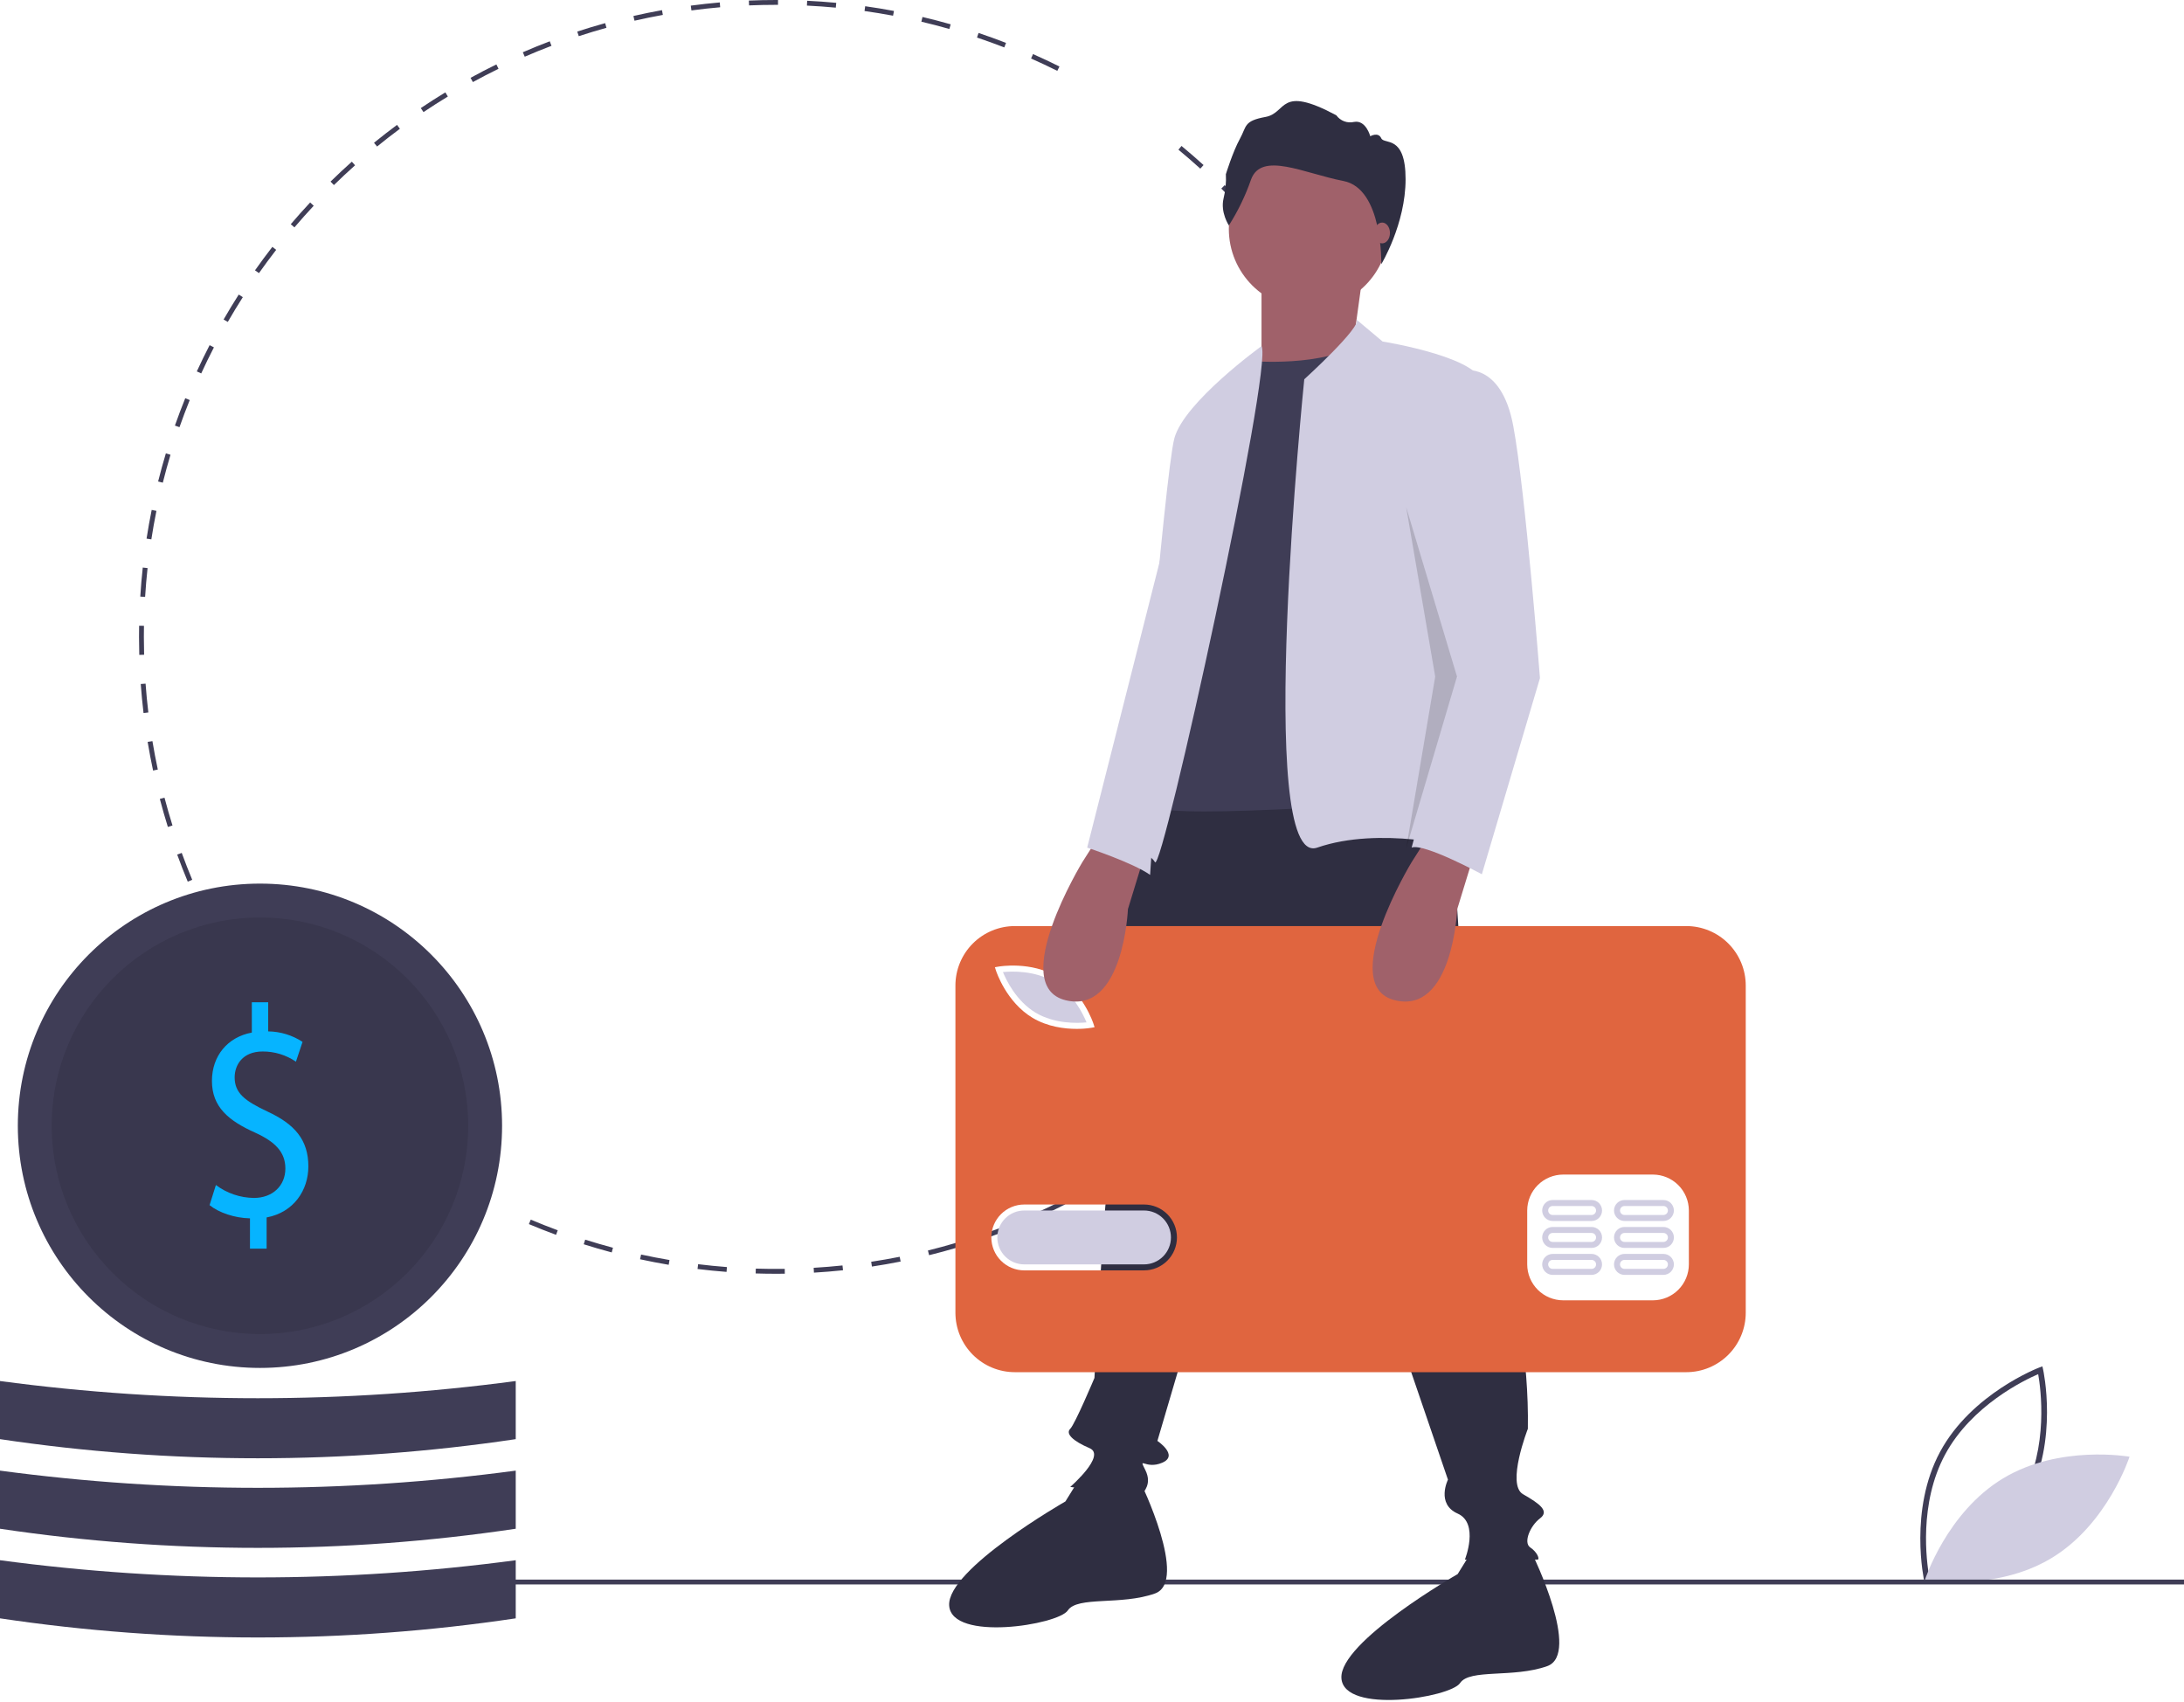 <svg width="902" height="703" viewBox="0 0 902 703" fill="none" xmlns="http://www.w3.org/2000/svg">
<g clip-path="url(#clip0_151:78)">
<path d="M794.712 652.863C794.646 652.573 788.289 623.584 801.272 599.507C814.255 575.43 841.969 564.812 842.247 564.707L843.514 564.232L843.813 565.552C843.879 565.842 850.236 594.831 837.253 618.909C824.27 642.985 796.556 653.603 796.278 653.708L795.011 654.183L794.712 652.863ZM841.777 567.454C836.225 569.842 814.316 580.293 803.351 600.627C792.385 620.964 795.693 645.014 796.748 650.961C802.297 648.579 824.198 638.144 835.174 617.788C846.14 597.452 842.832 573.404 841.777 567.454Z" fill="#3F3D56"/>
<path d="M827.331 610.463C804 624.5 795.014 652.381 795.014 652.381C795.014 652.381 823.856 657.504 847.187 643.467C870.519 629.43 879.504 601.549 879.504 601.549C879.504 601.549 850.662 596.426 827.331 610.463Z" fill="#D0CDE1"/>
<path d="M320.418 526C317.644 526 314.841 525.956 312.09 525.87L312.153 523.872C316.103 523.995 320.134 524.029 324.103 523.975L324.13 525.975C322.895 525.991 321.658 526 320.418 526ZM336.163 525.536L336.046 523.54C340.002 523.307 344.009 522.978 347.955 522.565L348.164 524.554C344.188 524.971 340.151 525.302 336.163 525.536V525.536ZM300.068 525.225C296.078 524.919 292.047 524.518 288.085 524.032L288.329 522.048C292.261 522.529 296.261 522.928 300.22 523.23L300.068 525.225ZM360.107 523.025L359.807 521.049C363.738 520.452 367.699 519.76 371.576 518.989L371.966 520.95C368.058 521.727 364.068 522.425 360.107 523.025V523.025ZM276.172 522.294C272.231 521.626 268.253 520.858 264.348 520.011L264.773 518.056C268.647 518.897 272.595 519.659 276.506 520.321L276.172 522.294ZM383.72 518.332L383.24 516.391C387.098 515.436 390.978 514.382 394.772 513.257L395.34 515.175C391.517 516.308 387.608 517.371 383.72 518.332ZM252.644 517.185C248.778 516.157 244.888 515.026 241.081 513.822L241.684 511.916C245.462 513.11 249.322 514.232 253.158 515.252L252.644 517.185ZM406.802 511.484L406.146 509.596C409.89 508.294 413.655 506.887 417.34 505.412L418.082 507.269C414.37 508.755 410.575 510.173 406.802 511.484ZM229.657 509.918C225.902 508.538 222.124 507.049 218.429 505.492L219.205 503.648C222.872 505.193 226.621 506.671 230.347 508.041L229.657 509.918ZM429.131 502.55L428.303 500.729C431.899 499.096 435.513 497.351 439.045 495.546L439.955 497.327C436.396 499.146 432.754 500.903 429.131 502.55ZM450.53 491.611L449.539 489.875C452.988 487.907 456.43 485.839 459.769 483.727L460.837 485.416C457.473 487.545 454.005 489.63 450.53 491.611V491.611ZM470.853 478.754L469.708 477.115C472.955 474.847 476.196 472.471 479.339 470.055L480.558 471.641C477.391 474.075 474.125 476.469 470.853 478.754V478.754ZM166.027 475.937C162.799 473.593 159.575 471.137 156.442 468.636L157.69 467.073C160.799 469.555 163.999 471.992 167.202 474.318L166.027 475.937ZM489.93 464.092L488.641 462.562C491.667 460.009 494.679 457.348 497.594 454.652L498.951 456.121C496.015 458.837 492.98 461.518 489.93 464.092V464.092ZM147.202 460.906C144.196 458.273 141.209 455.535 138.325 452.767L139.71 451.323C142.572 454.071 145.536 456.789 148.519 459.402L147.202 460.906ZM507.603 447.745L506.179 446.341C508.969 443.514 511.729 440.588 514.38 437.645L515.866 438.983C513.195 441.949 510.414 444.896 507.603 447.745V447.745ZM129.83 444.233C127.072 441.333 124.347 438.335 121.733 435.323L123.244 434.013C125.838 437.002 128.541 439.977 131.279 442.854L129.83 444.233ZM523.723 429.853L522.178 428.584C524.699 425.517 527.18 422.352 529.556 419.175L531.158 420.372C528.764 423.573 526.263 426.764 523.723 429.853ZM114.052 426.057C111.575 422.927 109.136 419.695 106.803 416.452L108.426 415.284C110.741 418.502 113.162 421.709 115.62 424.816L114.052 426.057ZM538.152 410.56L536.497 409.436C538.728 406.152 540.912 402.772 542.99 399.389L544.695 400.435C542.6 403.845 540.399 407.251 538.152 410.56ZM100.001 406.53C97.822 403.189 95.689 399.752 93.661 396.31L95.383 395.295C97.396 398.71 99.513 402.122 101.676 405.436L100.001 406.53ZM550.767 390.019L549.017 389.053C550.937 385.578 552.802 382.01 554.563 378.446L556.356 379.333C554.582 382.923 552.701 386.518 550.767 390.019H550.767ZM561.447 368.398L559.616 367.596C561.209 363.956 562.74 360.228 564.164 356.518L566.032 357.234C564.596 360.975 563.053 364.73 561.448 368.398H561.447ZM77.545 364.083C76.012 360.403 74.544 356.639 73.181 352.893L75.061 352.209C76.413 355.927 77.87 359.662 79.391 363.313L77.545 364.083ZM570.096 345.867L568.197 345.238C569.446 341.477 570.623 337.634 571.698 333.812L573.623 334.353C572.54 338.204 571.353 342.078 570.096 345.867V345.867ZM69.329 341.484C68.139 337.673 67.021 333.779 66.006 329.91L67.94 329.402C68.948 333.242 70.057 337.106 71.238 340.889L69.329 341.484ZM576.615 322.689L574.666 322.236C575.562 318.382 576.38 314.445 577.1 310.538L579.067 310.899C578.342 314.838 577.517 318.804 576.615 322.689ZM63.221 318.195C62.386 314.289 61.632 310.31 60.977 306.365L62.95 306.037C63.6 309.952 64.349 313.901 65.177 317.777L63.221 318.195ZM580.973 299.012L578.99 298.74C579.529 294.823 579.983 290.829 580.341 286.868L582.333 287.048C581.972 291.04 581.514 295.064 580.973 299.012ZM59.279 294.445C58.807 290.486 58.42 286.454 58.128 282.461L60.123 282.314C60.412 286.278 60.797 290.279 61.265 294.209L59.279 294.445ZM583.148 275.036L581.15 274.946C581.327 270.983 581.418 266.964 581.418 263H583.418C583.418 266.994 583.327 271.044 583.148 275.036ZM57.522 270.435C57.453 267.982 57.419 265.48 57.418 263C57.418 261.461 57.431 259.925 57.458 258.392L59.458 258.427C59.431 259.948 59.418 261.473 59.418 263C59.419 265.462 59.453 267.945 59.521 270.38L57.522 270.435ZM59.932 246.487L57.936 246.362C58.186 242.366 58.531 238.33 58.96 234.365L60.948 234.581C60.522 238.515 60.18 242.52 59.932 246.487H59.932ZM580.127 234.285C579.727 230.342 579.178 228.42 578.598 224.494L580.576 224.202C581.16 228.158 581.661 231.177 582.065 235.15L580.127 234.285ZM62.505 222.734L60.529 222.428C61.141 218.472 61.853 214.484 62.645 210.574L64.605 210.971C63.82 214.851 63.113 218.808 62.505 222.734H62.505ZM576.579 212.718C575.817 208.817 574.956 204.89 574.021 201.046L575.964 200.573C576.907 204.446 577.774 208.404 578.542 212.334L576.579 212.718ZM67.243 199.317L65.302 198.831C66.274 194.957 67.349 191.051 68.5 187.221L70.415 187.796C69.274 191.597 68.206 195.473 67.243 199.317ZM570.927 189.503C569.812 185.695 568.593 181.865 567.305 178.117L569.196 177.466C570.494 181.243 571.723 185.104 572.847 188.941L570.927 189.503ZM74.127 176.403L72.24 175.74C73.57 171.959 75.005 168.161 76.506 164.449L78.36 165.199C76.87 168.882 75.446 172.652 74.127 176.403V176.403ZM563.16 166.909C561.701 163.228 560.139 159.534 558.516 155.929L560.34 155.108C561.976 158.741 563.55 162.463 565.02 166.171L563.16 166.909ZM83.104 154.206L81.286 153.371C82.957 149.733 84.735 146.085 86.571 142.529L88.348 143.446C86.526 146.976 84.761 150.596 83.104 154.206ZM553.372 145.17C551.582 141.64 549.686 138.102 547.736 134.656L549.476 133.67C551.442 137.143 553.352 140.708 555.156 144.266L553.372 145.17ZM94.081 132.941L92.347 131.943C94.343 128.478 96.447 125.011 98.601 121.637L100.287 122.713C98.149 126.061 96.06 129.503 94.081 132.941ZM541.622 124.406C539.509 121.041 537.296 117.69 535.045 114.444L536.688 113.304C538.956 116.575 541.187 119.952 543.316 123.342L541.622 124.406ZM106.954 112.782L105.319 111.63C107.625 108.36 110.035 105.101 112.486 101.942L114.066 103.168C111.635 106.303 109.241 109.537 106.954 112.782ZM528.018 104.79C525.608 101.633 523.098 98.495 520.556 95.463L522.089 94.178C524.65 97.234 527.179 100.395 529.608 103.576L528.018 104.79ZM121.607 93.891L120.085 92.594C122.672 89.555 125.369 86.53 128.1 83.603L129.562 84.968C126.852 87.873 124.176 90.875 121.607 93.891ZM512.677 86.483C509.991 83.558 507.203 80.66 504.395 77.869L505.805 76.45C508.635 79.263 511.443 82.183 514.15 85.129L512.677 86.483ZM137.912 76.419L136.513 74.989C139.373 72.191 142.333 69.425 145.309 66.768L146.641 68.26C143.687 70.897 140.75 73.642 137.912 76.419V76.419ZM495.73 69.639C492.785 66.969 489.745 64.335 486.695 61.811L487.97 60.27C491.043 62.813 494.107 65.467 497.073 68.158L495.73 69.639ZM155.73 60.507L154.468 58.956C157.561 56.438 160.758 53.953 163.97 51.572L165.161 53.179C161.973 55.542 158.8 58.007 155.73 60.507H155.73ZM174.912 46.29L173.796 44.631C177.107 42.403 180.515 40.222 183.927 38.146L184.966 39.855C181.58 41.915 178.198 44.08 174.912 46.29H174.912ZM195.3 33.889L194.34 32.134C197.843 30.217 201.434 28.358 205.014 26.606L205.893 28.403C202.34 30.141 198.776 31.986 195.3 33.889ZM436.67 29.255C433.112 27.482 429.466 25.769 425.835 24.164L426.644 22.335C430.303 23.952 433.977 25.678 437.563 27.465L436.67 29.255ZM216.722 23.411L215.927 21.576C219.587 19.989 223.331 18.468 227.055 17.053L227.765 18.923C224.07 20.327 220.354 21.836 216.722 23.411ZM414.774 19.576C411.071 18.14 407.281 16.77 403.508 15.504L404.145 13.608C407.946 14.884 411.765 16.264 415.496 17.712L414.774 19.576ZM239.031 14.939L238.408 13.039C242.208 11.793 246.086 10.62 249.933 9.553L250.468 11.479C246.65 12.539 242.802 13.703 239.031 14.939H239.031ZM392.094 11.966C388.28 10.878 384.389 9.866 380.531 8.956L380.99 7.01C384.878 7.926 388.798 8.947 392.643 10.042L392.094 11.966ZM262.053 8.55L261.607 6.601C265.504 5.71 269.473 4.899 273.404 4.19L273.76 6.158C269.858 6.862 265.919 7.667 262.053 8.55ZM368.84 6.483C364.946 5.752 360.979 5.102 357.049 4.55L357.326 2.57C361.286 3.126 365.284 3.781 369.209 4.518L368.84 6.483ZM285.565 4.307L285.3 2.325C289.259 1.796 293.285 1.352 297.267 1.005L297.441 2.998C293.49 3.342 289.494 3.783 285.565 4.307ZM345.181 3.16C341.241 2.789 337.232 2.502 333.262 2.31L333.36 0.312C337.359 0.506 341.399 0.794 345.368 1.168L345.181 3.16ZM309.366 2.23L309.282 0.232C312.958 0.079 316.704 0.001 320.418 0L321.324 0.001L321.318 2.001L320.418 2C316.733 2.001 313.014 2.079 309.366 2.23V2.23Z" fill="#3F3D56"/>
<path d="M902 652.292H169V654.292H902V652.292Z" fill="#3F3D56"/>
<path d="M598.011 316.025L608.011 471.025C608.011 471.025 632.011 532.025 631.011 590.025C631.011 590.025 622.011 613.025 629.011 617.025C636.011 621.025 640.011 624.025 636.011 627.025C632.011 630.025 629.011 637.025 632.011 639.025C635.011 641.025 636.011 644.025 635.011 644.025H605.011C605.011 644.025 611.011 629.025 602.011 625.025C593.011 621.025 598.011 611.025 598.011 611.025L531.011 415.025L478.011 595.025C478.011 595.025 487.011 601.025 480.011 604.025C473.011 607.025 470.011 601.025 473.011 607.025C476.011 613.025 472.011 616.025 472.011 617.025C472.011 618.025 442.011 614.025 442.011 614.025C442.011 614.025 457.011 601.025 450.011 598.025C443.011 595.025 440.011 592.025 442.011 590.025C444.011 588.025 452.011 569.025 452.011 569.025C452.011 569.025 456.011 497.025 457.011 494.025C458.011 491.025 457.011 477.025 457.011 470.025C457.011 463.025 456.011 435.025 459.011 428.025C462.011 421.025 465.011 335.025 481.011 325.025C497.011 315.025 598.011 316.025 598.011 316.025Z" fill="#2F2E41"/>
<path d="M471.011 612.025C471.011 612.025 491.011 653.025 477.011 658.025C463.011 663.025 445.011 659.025 441.011 665.025C437.011 671.025 393.011 678.025 392.011 663.025C391.011 648.025 440.011 620.025 440.011 620.025L446.394 609.747L471.011 612.025Z" fill="#2F2E41"/>
<path d="M633.011 642.025C633.011 642.025 653.011 683.025 639.011 688.025C625.011 693.025 607.011 689.025 603.011 695.025C599.011 701.025 555.011 708.025 554.011 693.025C553.011 678.025 602.011 650.025 602.011 650.025L608.394 639.747L633.011 642.025Z" fill="#2F2E41"/>
<path d="M540.511 127.525C558.736 127.525 573.511 112.751 573.511 94.525C573.511 76.3 558.736 61.525 540.511 61.525C522.285 61.525 507.51 76.3 507.51 94.525C507.51 112.751 522.285 127.525 540.511 127.525Z" fill="#A0616A"/>
<path d="M563.011 112.025L559.011 141.025L529.011 164.025L521.011 153.025V115.025L563.011 112.025Z" fill="#A0616A"/>
<path d="M516.01 149.025C516.01 149.025 547.01 152.025 563.01 141.025L595.01 330.025C595.01 330.025 482.01 339.025 477.01 333.025V274.025L497.01 178.025L516.01 149.025Z" fill="#3F3D56"/>
<path d="M560.257 131.989L571.011 141.025C571.011 141.025 615.011 148.025 612.011 160.025L600.011 302.025L604.011 350.025C604.011 350.025 570.011 341.025 544.011 350.025C518.011 359.025 538.667 156.622 538.667 156.622C538.667 156.622 562.503 134.953 560.257 131.989Z" fill="#D0CDE1"/>
<path d="M521.01 142.935C521.01 142.935 489.01 166.025 485.01 181.025C481.01 196.025 468.01 354.025 468.01 354.025C468.01 354.025 474.01 351.025 477.01 356.025C480.01 361.025 526.01 150.844 521.01 142.935Z" fill="#D0CDE1"/>
<path d="M507.526 93.087C507.526 93.087 503.954 87.729 505.328 81.958C506.149 78.681 506.473 75.3 506.29 71.927C506.29 71.927 509.175 62.584 512.061 57.363C514.946 52.142 513.572 49.943 522.641 48.294C531.709 46.645 527.999 34.829 551.907 47.607C552.714 48.733 553.836 49.596 555.132 50.085C556.428 50.574 557.84 50.668 559.19 50.355C564.136 49.394 565.922 56.264 565.922 56.264C565.922 56.264 569.22 54.34 570.457 57.088C571.693 59.836 580.511 55.439 580.511 73.988C580.511 92.537 570.477 109.107 570.477 109.107C570.477 109.107 571.212 77.904 554.861 74.744C538.511 71.584 520.923 62.378 516.664 74.195C514.364 80.827 511.298 87.167 507.526 93.087V93.087Z" fill="#2F2E41"/>
<path d="M570.835 100.506C572.616 100.506 574.06 98.581 574.06 96.206C574.06 93.831 572.616 91.906 570.835 91.906C569.054 91.906 567.61 93.831 567.61 96.206C567.61 98.581 569.054 100.506 570.835 100.506Z" fill="#A0616A"/>
<path d="M435.301 405.45C427.388 400.691 417.847 401.055 414.22 401.418C415.601 404.791 419.745 413.392 427.658 418.153C435.59 422.924 445.119 422.549 448.74 422.188C447.36 418.817 443.215 410.212 435.301 405.45Z" fill="#D0CDE1"/>
<path d="M472.484 499.874H423.028C420.077 499.874 417.246 501.046 415.16 503.133C413.073 505.22 411.9 508.05 411.9 511.001C411.9 513.952 413.073 516.783 415.16 518.87C417.246 520.956 420.077 522.129 423.028 522.129H472.484C475.433 522.126 478.261 520.952 480.345 518.866C482.43 516.779 483.601 513.95 483.601 511.001C483.601 508.052 482.43 505.223 480.345 503.136C478.261 501.05 475.433 499.876 472.484 499.874Z" fill="#D0CDE1"/>
<path d="M696.438 382.416H419.153C415.928 382.416 412.734 383.051 409.754 384.285C406.774 385.52 404.066 387.329 401.785 389.61C399.504 391.891 397.695 394.598 396.461 397.578C395.226 400.558 394.591 403.752 394.591 406.978V542.076C394.591 548.591 397.179 554.838 401.785 559.445C406.391 564.051 412.639 566.639 419.153 566.639H696.438C699.663 566.639 702.857 566.004 705.837 564.769C708.817 563.535 711.525 561.726 713.806 559.445C716.087 557.164 717.896 554.456 719.13 551.476C720.365 548.496 721 545.302 721 542.076V406.978C721 403.752 720.365 400.558 719.13 397.578C717.896 394.598 716.087 391.891 713.806 389.61C711.525 387.329 708.817 385.52 705.837 384.285C702.857 383.051 699.663 382.416 696.438 382.416ZM412.293 399.171C412.84 399.072 425.824 396.862 436.576 403.332C447.327 409.8 451.457 422.308 451.628 422.836L452.062 424.185L450.667 424.433C448.677 424.743 446.664 424.891 444.65 424.874C439.767 424.874 432.692 424.067 426.383 420.271C415.632 413.804 411.503 401.296 411.332 400.767L410.898 399.418L412.293 399.171ZM472.484 524.601H423.028C419.421 524.601 415.962 523.168 413.411 520.618C410.861 518.067 409.428 514.608 409.428 511.001C409.428 507.394 410.861 503.935 413.411 501.384C415.962 498.833 419.421 497.401 423.028 497.401H472.484C476.091 497.401 479.55 498.833 482.101 501.384C484.651 503.935 486.084 507.394 486.084 511.001C486.084 514.608 484.651 518.067 482.101 520.618C479.55 523.168 476.091 524.601 472.484 524.601V524.601ZM697.508 522.129C697.497 526.06 695.93 529.827 693.15 532.607C690.37 535.387 686.603 536.954 682.672 536.965H645.58C641.648 536.954 637.881 535.387 635.101 532.607C632.321 529.827 630.754 526.06 630.743 522.129V499.873C630.754 495.942 632.321 492.175 635.101 489.395C637.881 486.615 641.648 485.048 645.58 485.037H682.672C686.603 485.048 690.37 486.615 693.15 489.395C695.93 492.175 697.497 495.942 697.509 499.873L697.508 522.129Z" fill="#E0653F"/>
<path d="M657.326 517.801H641.252C640.105 517.801 639.004 518.257 638.192 519.069C637.381 519.88 636.925 520.981 636.925 522.129C636.925 523.276 637.381 524.377 638.192 525.189C639.004 526 640.105 526.456 641.252 526.456H657.326C658.473 526.456 659.574 526 660.385 525.189C661.197 524.377 661.653 523.276 661.653 522.129C661.653 520.981 661.197 519.88 660.385 519.069C659.574 518.257 658.473 517.801 657.326 517.801V517.801ZM657.326 523.983H641.252C641.008 523.984 640.767 523.936 640.541 523.843C640.316 523.75 640.111 523.614 639.938 523.442C639.765 523.269 639.628 523.065 639.535 522.839C639.442 522.614 639.393 522.373 639.393 522.129C639.393 521.885 639.442 521.643 639.535 521.418C639.628 521.193 639.765 520.988 639.938 520.816C640.111 520.644 640.316 520.507 640.541 520.414C640.767 520.321 641.008 520.274 641.252 520.274H657.326C657.569 520.274 657.811 520.321 658.036 520.414C658.262 520.507 658.467 520.644 658.64 520.816C658.812 520.988 658.949 521.193 659.043 521.418C659.136 521.643 659.184 521.885 659.184 522.129C659.184 522.373 659.136 522.614 659.043 522.839C658.949 523.065 658.812 523.269 658.64 523.442C658.467 523.614 658.262 523.75 658.036 523.843C657.811 523.936 657.569 523.984 657.326 523.983V523.983Z" fill="#D0CDE1"/>
<path d="M686.999 517.801H670.926C670.357 517.8 669.794 517.912 669.268 518.129C668.742 518.346 668.264 518.664 667.862 519.066C667.459 519.468 667.14 519.946 666.922 520.471C666.704 520.997 666.592 521.56 666.592 522.129C666.592 522.698 666.704 523.261 666.922 523.786C667.14 524.312 667.459 524.789 667.862 525.191C668.264 525.593 668.742 525.911 669.268 526.129C669.794 526.346 670.357 526.457 670.926 526.456H686.999C688.147 526.456 689.247 526 690.059 525.189C690.871 524.377 691.326 523.276 691.326 522.129C691.326 520.981 690.871 519.88 690.059 519.069C689.247 518.257 688.147 517.801 686.999 517.801ZM686.999 523.983H670.926C670.682 523.984 670.44 523.936 670.215 523.843C669.989 523.75 669.784 523.614 669.612 523.442C669.439 523.269 669.302 523.065 669.209 522.839C669.115 522.614 669.067 522.373 669.067 522.129C669.067 521.885 669.115 521.643 669.209 521.418C669.302 521.193 669.439 520.988 669.612 520.816C669.784 520.644 669.989 520.507 670.215 520.414C670.44 520.321 670.682 520.274 670.926 520.274H686.999C687.49 520.275 687.961 520.471 688.308 520.819C688.655 521.167 688.849 521.638 688.849 522.129C688.849 522.62 688.655 523.091 688.308 523.439C687.961 523.786 687.49 523.982 686.999 523.983V523.983Z" fill="#D0CDE1"/>
<path d="M657.326 506.674H641.252C640.105 506.674 639.004 507.13 638.192 507.941C637.381 508.753 636.925 509.853 636.925 511.001C636.925 512.149 637.381 513.249 638.192 514.061C639.004 514.872 640.105 515.328 641.252 515.328H657.326C657.894 515.329 658.458 515.218 658.984 515.001C659.509 514.784 659.987 514.465 660.39 514.063C660.792 513.661 661.112 513.184 661.329 512.659C661.547 512.133 661.659 511.57 661.659 511.001C661.659 510.432 661.547 509.869 661.329 509.343C661.112 508.818 660.792 508.341 660.39 507.939C659.987 507.537 659.509 507.218 658.984 507.001C658.458 506.784 657.894 506.673 657.326 506.674V506.674ZM657.326 512.856H641.252C640.76 512.856 640.289 512.66 639.941 512.312C639.593 511.965 639.398 511.493 639.398 511.001C639.398 510.509 639.593 510.037 639.941 509.69C640.289 509.342 640.76 509.146 641.252 509.146H657.326C657.817 509.146 658.289 509.342 658.637 509.69C658.985 510.037 659.18 510.509 659.18 511.001C659.18 511.493 658.985 511.965 658.637 512.312C658.289 512.66 657.817 512.856 657.326 512.856V512.856Z" fill="#D0CDE1"/>
<path d="M686.999 506.674H670.926C670.357 506.673 669.794 506.784 669.268 507.001C668.742 507.218 668.264 507.537 667.862 507.939C667.459 508.341 667.14 508.818 666.922 509.343C666.704 509.869 666.592 510.432 666.592 511.001C666.592 511.57 666.704 512.133 666.922 512.659C667.14 513.184 667.459 513.661 667.862 514.063C668.264 514.465 668.742 514.784 669.268 515.001C669.794 515.218 670.357 515.329 670.926 515.328H686.999C688.147 515.328 689.247 514.872 690.059 514.061C690.871 513.249 691.326 512.149 691.326 511.001C691.326 509.853 690.871 508.753 690.059 507.941C689.247 507.13 688.147 506.674 686.999 506.674ZM686.999 512.856H670.926C670.434 512.856 669.962 512.66 669.614 512.312C669.267 511.965 669.071 511.493 669.071 511.001C669.071 510.509 669.267 510.037 669.614 509.69C669.962 509.342 670.434 509.146 670.926 509.146H686.999C687.491 509.146 687.963 509.342 688.31 509.69C688.658 510.037 688.854 510.509 688.854 511.001C688.854 511.493 688.658 511.965 688.31 512.312C687.963 512.66 687.491 512.856 686.999 512.856Z" fill="#D0CDE1"/>
<path d="M657.326 495.546H641.252C640.105 495.546 639.004 496.002 638.192 496.814C637.381 497.625 636.925 498.726 636.925 499.874C636.925 501.021 637.381 502.122 638.192 502.933C639.004 503.745 640.105 504.201 641.252 504.201H657.326C658.473 504.201 659.574 503.745 660.385 502.933C661.197 502.122 661.653 501.021 661.653 499.874C661.653 498.726 661.197 497.625 660.385 496.814C659.574 496.002 658.473 495.546 657.326 495.546V495.546ZM657.326 501.728H641.252C640.76 501.728 640.289 501.533 639.941 501.185C639.593 500.837 639.398 500.365 639.398 499.874C639.398 499.382 639.593 498.91 639.941 498.562C640.289 498.214 640.76 498.019 641.252 498.019H657.326C657.817 498.019 658.289 498.214 658.637 498.562C658.985 498.91 659.18 499.382 659.18 499.874C659.18 500.365 658.985 500.837 658.637 501.185C658.289 501.533 657.817 501.728 657.326 501.728V501.728Z" fill="#D0CDE1"/>
<path d="M686.999 495.546H670.926C670.357 495.545 669.794 495.657 669.268 495.874C668.742 496.091 668.264 496.409 667.862 496.811C667.459 497.213 667.14 497.691 666.922 498.216C666.704 498.741 666.592 499.305 666.592 499.874C666.592 500.442 666.704 501.006 666.922 501.531C667.14 502.057 667.459 502.534 667.862 502.936C668.264 503.338 668.742 503.656 669.268 503.873C669.794 504.091 670.357 504.202 670.926 504.201H686.999C688.146 504.199 689.245 503.743 690.055 502.931C690.865 502.12 691.32 501.02 691.32 499.874C691.32 498.727 690.865 497.627 690.055 496.816C689.245 496.005 688.146 495.548 686.999 495.546V495.546ZM686.999 501.728H670.926C670.434 501.728 669.962 501.533 669.614 501.185C669.267 500.837 669.071 500.365 669.071 499.874C669.071 499.382 669.267 498.91 669.614 498.562C669.962 498.214 670.434 498.019 670.926 498.019H686.999C687.491 498.019 687.963 498.214 688.31 498.562C688.658 498.91 688.854 499.382 688.854 499.874C688.854 500.365 688.658 500.837 688.31 501.185C687.963 501.533 687.491 501.728 686.999 501.728Z" fill="#D0CDE1"/>
<path d="M609.011 352.025L601.842 375.417C601.842 375.417 600.011 419.025 576.011 413.025C552.011 407.025 583.011 356.025 583.011 356.025L590.011 345.025L609.011 352.025Z" fill="#A0616A"/>
<path d="M473.011 352.025L465.842 375.417C465.842 375.417 464.011 419.025 440.011 413.025C416.011 407.025 447.011 356.025 447.011 356.025L454.011 345.025L473.011 352.025Z" fill="#A0616A"/>
<path d="M604.011 153.025C604.011 153.025 620.011 149.025 625.011 176.025C630.011 203.025 636.011 280.025 636.011 280.025L612.011 361.025C612.011 361.025 588.011 348.025 583.011 350.025L601.897 279.704L586.011 208.025C586.011 208.025 600.011 153.025 604.011 153.025Z" fill="#D0CDE1"/>
<path opacity="0.15" d="M580.747 209.393L601.747 279.393L580.747 350.393L592.747 279.393L580.747 209.393Z" fill="black"/>
<path d="M485.01 208.025L449.01 350.025C449.01 350.025 468 356.292 475 361.292L485.01 208.025Z" fill="#D0CDE1"/>
<path d="M107.362 564.884C162.591 564.884 207.362 520.113 207.362 464.884C207.362 409.656 162.591 364.884 107.362 364.884C52.134 364.884 7.362 409.656 7.362 464.884C7.362 520.113 52.134 564.884 107.362 564.884Z" fill="#3F3D56"/>
<path opacity="0.1" d="M107.362 550.884C154.859 550.884 193.362 512.381 193.362 464.884C193.362 417.388 154.859 378.884 107.362 378.884C59.866 378.884 21.362 417.388 21.362 464.884C21.362 512.381 59.866 550.884 107.362 550.884Z" fill="black"/>
<path d="M103.241 515.632V503.115C96.914 502.992 90.368 500.76 86.55 497.662L89.168 489.359C93.706 492.759 99.208 494.625 104.878 494.687C112.623 494.687 117.86 489.606 117.86 482.542C117.86 475.726 113.605 471.513 105.532 467.794C94.405 462.837 87.532 457.136 87.532 446.354C87.532 436.068 93.968 428.26 104.005 426.401V413.884H110.769V425.906C115.812 425.975 120.732 427.479 124.951 430.243L122.223 438.423C118.177 435.653 113.382 434.183 108.478 434.209C100.078 434.209 96.914 439.91 96.914 444.867C96.914 451.311 100.95 454.534 110.442 458.996C121.678 464.201 127.351 470.645 127.351 481.675C127.351 491.465 121.351 500.637 110.114 502.742V515.632H103.241Z" fill="#06B4FF"/>
<path d="M213 668.292C142.39 678.823 70.61 678.823 0 668.292V644.292C70.684 653.759 142.316 653.759 213 644.292V668.292Z" fill="#3F3D56"/>
<path d="M213 631.292C142.39 641.823 70.61 641.823 0 631.292V607.292C70.684 616.759 142.316 616.759 213 607.292V631.292Z" fill="#3F3D56"/>
<path d="M213 594.292C142.39 604.823 70.61 604.823 0 594.292V570.292C70.684 579.759 142.316 579.759 213 570.292V594.292Z" fill="#3F3D56"/>
</g>
<defs>
<clipPath id="clip0_151:78">
<rect width="902" height="702.007" fill="white"/>
</clipPath>
</defs>
</svg>
